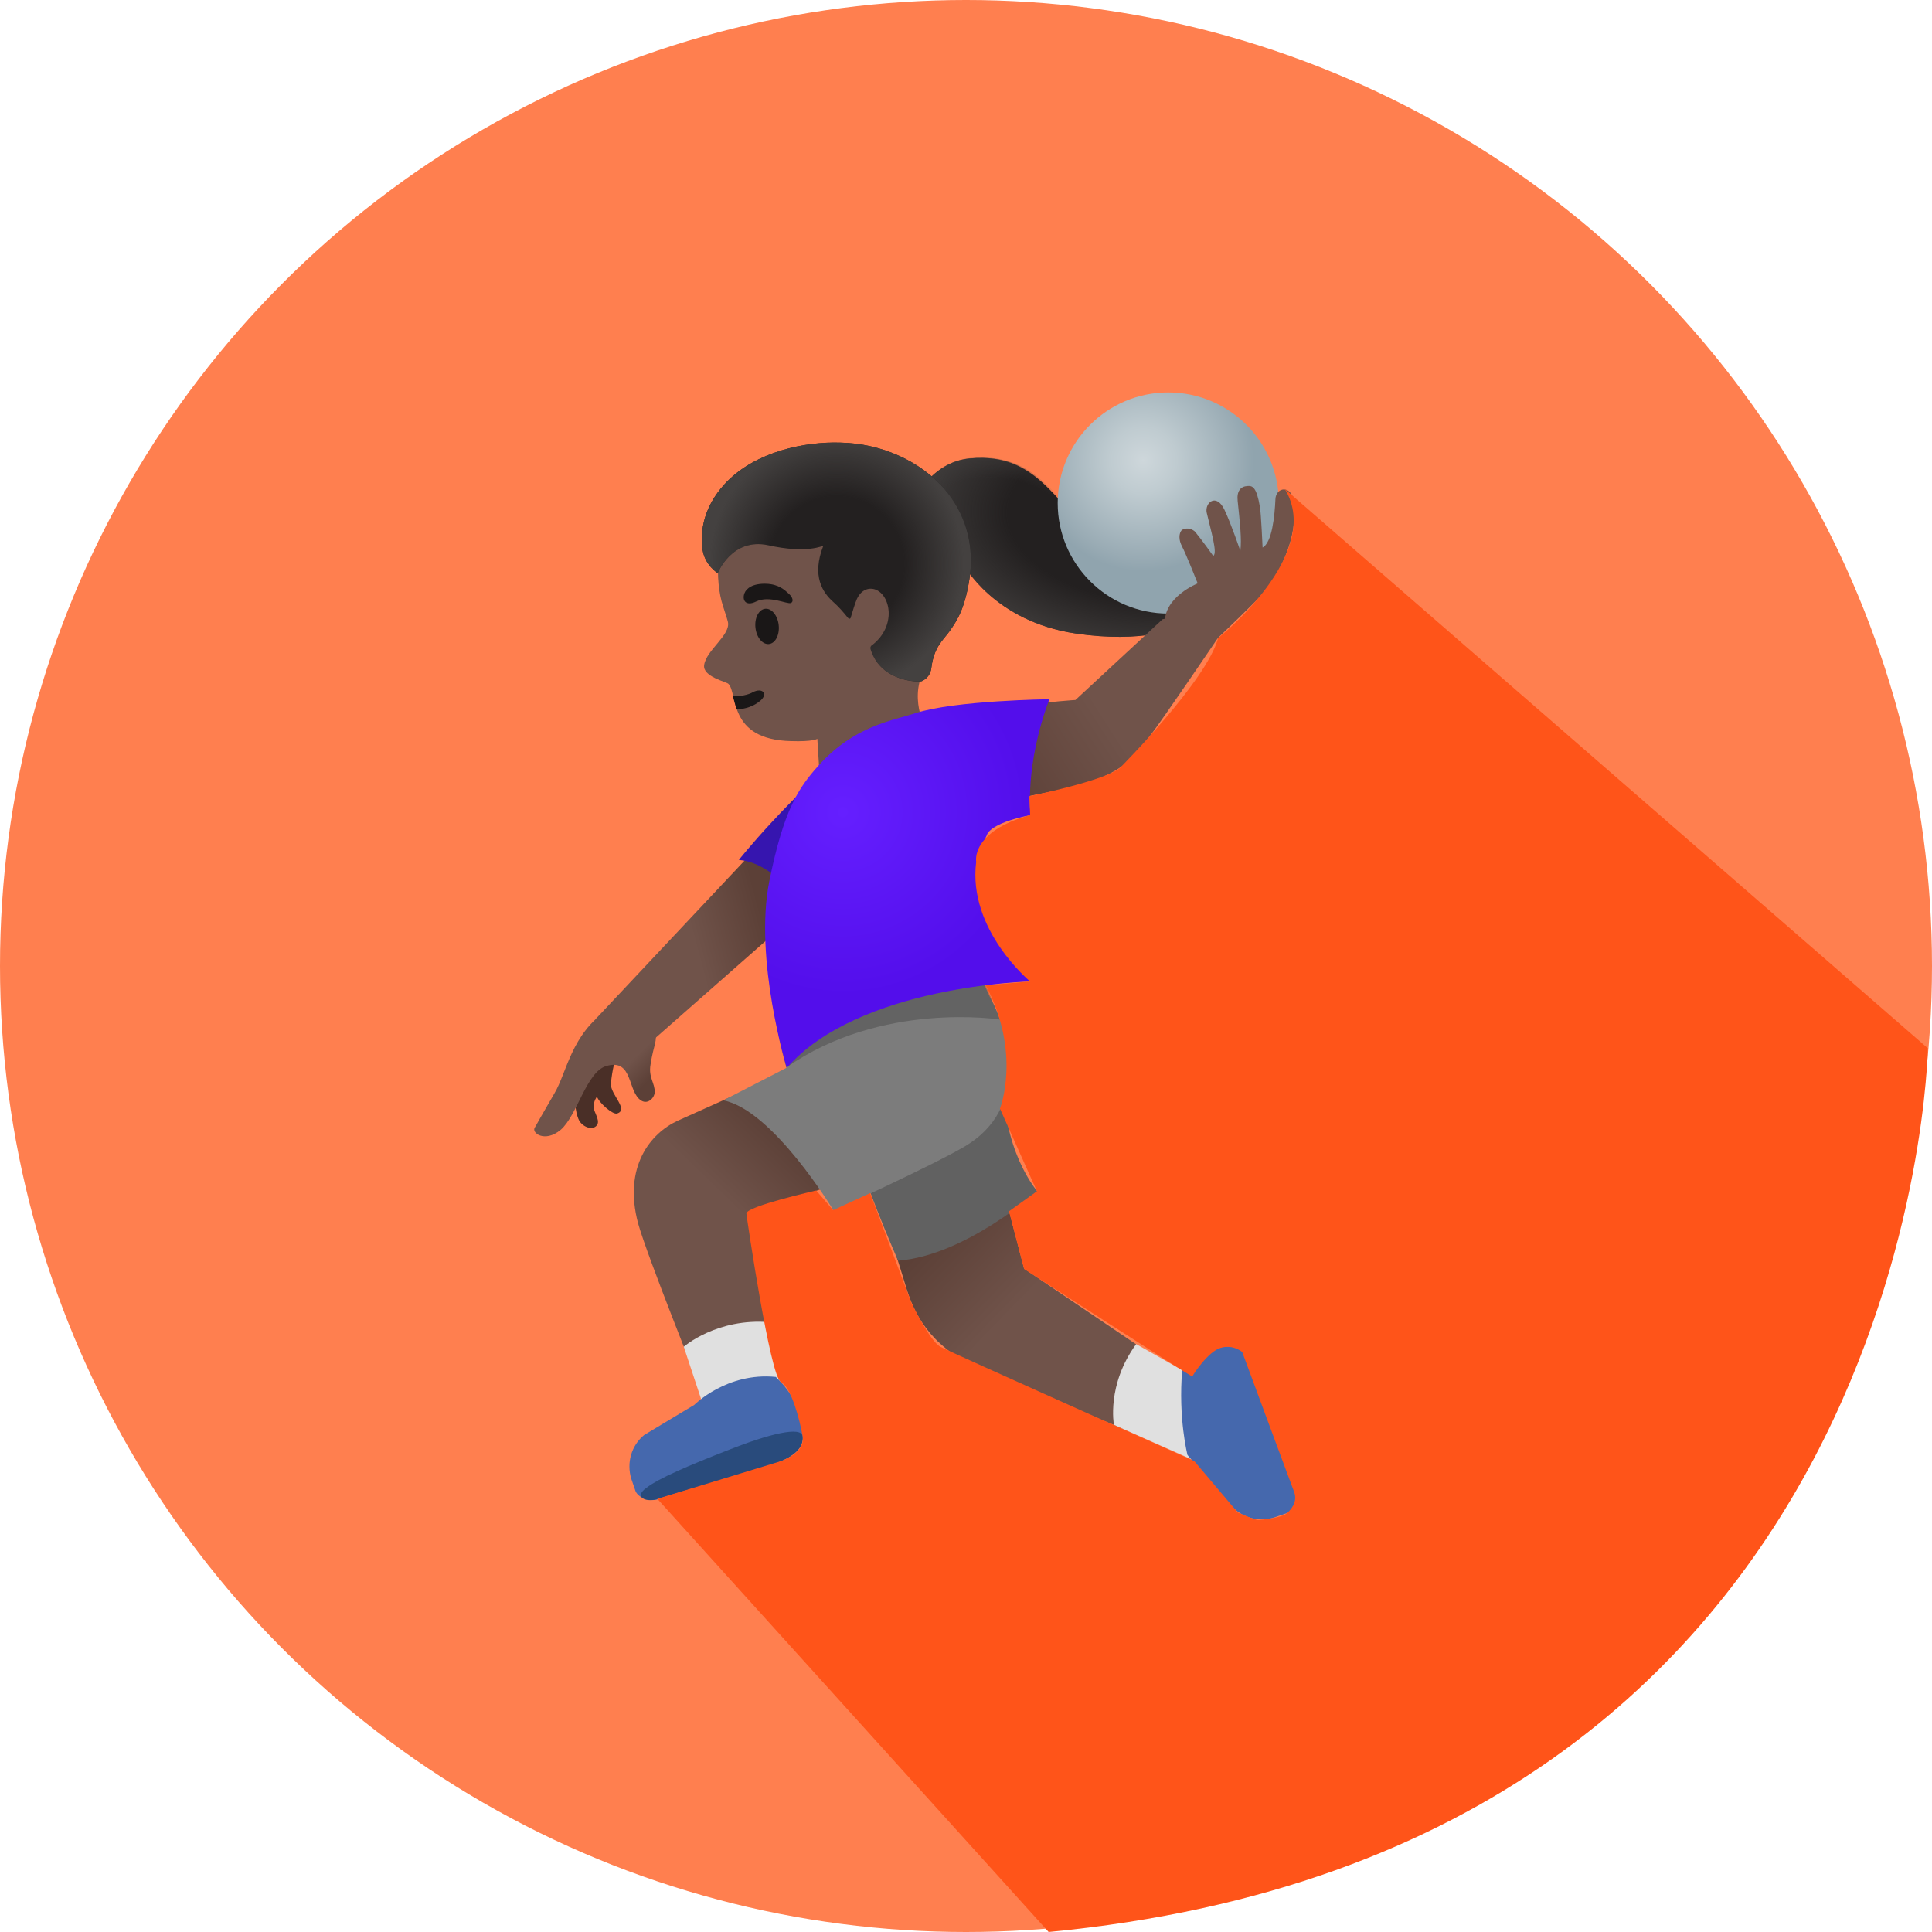 <?xml version="1.0" encoding="utf-8"?>
<!-- Generator: Adobe Illustrator 21.0.2, SVG Export Plug-In . SVG Version: 6.00 Build 0)  -->
<svg version="1.1" id="Layer_1" xmlns="http://www.w3.org/2000/svg" xmlns:xlink="http://www.w3.org/1999/xlink" x="0px" y="0px"
	 viewBox="0 0 512 512" style="enable-background:new 0 0 512 512;" xml:space="preserve">
<style type="text/css">
	.st0{fill:#FF7F4F;}
	.st1{fill:url(#SVGID_1_);}
	.st2{fill:#E0E0E0;}
	.st3{fill:#4568AD;}
	.st4{fill:#616161;}
	.st5{fill:url(#SVGID_2_);}
	.st6{fill:#294B7C;}
	.st7{fill:#7C7C7C;}
	.st8{opacity:0.2;enable-background:new    ;}
	.st9{fill:url(#SVGID_3_);}
	.st10{fill:#4A2F27;}
	.st11{fill:url(#SVGID_4_);}
	.st12{fill:#3615AF;}
	.st13{fill:#70534A;}
	.st14{fill:#1A1717;}
	.st15{fill:#232020;}
	.st16{fill:url(#SVGID_5_);}
	.st17{fill:url(#SVGID_6_);}
	.st18{fill:url(#SVGID_7_);}
	.st19{fill:url(#SVGID_8_);}
	.st20{fill:url(#SVGID_9_);}
	.st21{fill:url(#SVGID_10_);}
	.st22{fill:url(#SVGID_11_);}
	.st23{fill:url(#SVGID_12_);}
	.st24{fill:#FF5419;}
</style>
<circle class="st0" cx="256" cy="256" r="256"/>
<linearGradient id="SVGID_1_" gradientUnits="userSpaceOnUse" x1="321.385" y1="837.933" x2="266.115" y2="792.902" gradientTransform="matrix(0.996 8.759041e-02 -8.759041e-02 0.996 56.093 -489.755)">
	<stop  offset="0.598" style="stop-color:#70534A"/>
	<stop  offset="1" style="stop-color:#5C4037"/>
</linearGradient>
<path class="st1" d="M271.4,336.2l-10.1-38.7L230,310.2c0,0,7.1,20.7,9.9,30.2c2.3,7.8,6.2,15.8,18.9,22.1l55.8,23.2l1.5-19.3
	L271.4,336.2L271.4,336.2z"/>
<path class="st2" d="M301.1,356.2c-7.9,10.8-5.9,21.4-5.9,21.4l21.4,9.5l2.7-20.7C319.2,366.5,301.1,356.2,301.1,356.2z"/>
<path class="st3" d="M330.2,359.4c-0.6-1.6-3.3-3.1-6.6-2.4l-5.6,1.6c-3.8,2-4.7,4.4-4.7,4.4c-1.1,12.9,1.4,22.6,1.4,22.6l11.5,13.3
	c2.8,3.3,7.4,4.6,11.6,3.2l3.2-1.1c1.4-0.5,2.9-3,2.2-5.7C343.1,395.4,330.2,359.4,330.2,359.4z"/>
<path class="st4" d="M227.4,304.4c-0.6,4.1,10.6,29.7,10.6,29.7c18-1.4,36.9-18.4,36.9-18.4s-9.8-11.1-8.9-31.6
	C265.9,284.1,227.4,304.4,227.4,304.4z"/>
<linearGradient id="SVGID_2_" gradientUnits="userSpaceOnUse" x1="175.567" y1="839.762" x2="215.711" y2="798.05" gradientTransform="matrix(1 0 0 1 0 -490)">
	<stop  offset="0.598" style="stop-color:#70534A"/>
	<stop  offset="1" style="stop-color:#5C4037"/>
</linearGradient>
<path class="st5" d="M185.6,367.9l21.4-0.2c0,0-7.1-39-9-46.1l49.7-16.4l-10.9-33.9L179.6,297c-7.2,3.3-14.5,12.2-10.5,27.2
	C171.5,332.9,185.6,367.9,185.6,367.9z"/>
<path class="st2" d="M204,350.4c-14-1.2-22.8,6.5-22.8,6.5l7.5,22.6l19.4-7.1L204,350.4z"/>
<path class="st3" d="M210.2,384.9c1.6-0.5,3.2-3.3,2.4-6.6l-1.6-5.6c-1.3-4.1-5.4-7.8-5.4-7.8c-13-1.3-21.6,7.4-21.6,7.4l-13.3,8
	c-3.4,2.8-4.7,7.4-3.4,11.6l1.1,3.2c0.5,1.4,2.9,2.9,5.7,2.3C174.1,397.3,210.2,384.9,210.2,384.9z"/>
<path class="st6" d="M193.2,384.2c-11,4.3-18.7,7.6-21.9,10.1c-3.3,2.3-0.4,3.9,2.8,3l30.9-9.3c5.8-2,8-4.5,7.7-7.3
	C212.5,377.8,203.6,380.1,193.2,384.2z"/>
<path class="st7" d="M191.7,291.6c13.2,2.6,29.2,29.2,29.2,29.2s25.6-11.6,34.8-17c16.9-10,12.2-29.6,6.8-39.2l-6.8-15l-48.6,12.4
	l-0.7,10.5l2,10.5L191.7,291.6z"/>
<path class="st8" d="M208.4,282.9c25.2-17.7,56.6-12.7,56.6-12.7c-3.9-10.5-11.2-24.1-11.2-24.1s-47.2,12.5-48.1,18.9
	C204.8,271.5,208.4,282.9,208.4,282.9z"/>
<linearGradient id="SVGID_3_" gradientUnits="userSpaceOnUse" x1="156.174" y1="745.224" x2="201.962" y2="733.095" gradientTransform="matrix(1 0 0 1 0 -490)">
	<stop  offset="0.598" style="stop-color:#70534A"/>
	<stop  offset="1" style="stop-color:#5C4037"/>
</linearGradient>
<path class="st9" d="M221.6,232.9l-12-17.9L158,269.9c0,0,0,3.9,4.5,6.5c4.5,2.6,8.9,0.7,8.9,0.7S221.6,232.9,221.6,232.9z"/>
<path class="st10" d="M157.8,276c0,0-3.9,6.3-5.2,14.4c-0.5,3.3,0.6,6.3,1.1,6.9c1.4,1.8,3.8,2.2,4.6,0.7c0.7-1.3-1-3.4-1-4.7
	c0-1.5,0.9-2.7,0.9-2.7c0.5,1.6,4.1,4.8,5.3,4.5c3.3-1-1.8-5.1-1.6-7.9c0.6-7.2,3.3-11.9,3.3-11.9S157.8,276,157.8,276z"/>
<linearGradient id="SVGID_4_" gradientUnits="userSpaceOnUse" x1="152.686" y1="770.868" x2="164.802" y2="783.305" gradientTransform="matrix(1 0 0 1 0 -490)">
	<stop  offset="0.598" style="stop-color:#70534A"/>
	<stop  offset="1" style="stop-color:#5C4037"/>
</linearGradient>
<path class="st11" d="M173.7,272.2c0.5,4.5-0.4,4.1-1.3,9.9c-0.6,3.5,1.2,4.9,1.1,7.4c-0.1,1.5-1.8,3.2-3.5,2.2
	c-3.8-2.2-2.1-11.3-9.3-9.2c-5.3,1.5-7.7,13.1-12.1,16.9c-4.3,3.6-8,0.7-6.8-0.7c0,0,2.4-4.3,5.1-8.9c3.3-5.5,4.5-15.8,14.1-22.2
	L173.7,272.2z"/>
<path class="st12" d="M227.7,195.9c-19.3,16-31.9,32-31.9,32c10.7,0.7,20.3,16.3,20.3,16.3S242.2,183.8,227.7,195.9z"/>
<path class="st13" d="M248.9,135.2c-5.5-11.8-23.7-17.9-36.4-14.9c-14.1,3.4-21.1,14.3-22.1,27.5c-0.4,4.8,0.1,9.5,1.2,12.8
	c0.1,0.4,1.1,3.3,1.3,4.2c0.8,3.5-5.8,7.5-6.3,11.5c-0.4,3,5.9,4.4,6.4,4.9c2.6,2.4-0.3,14.8,16.6,15.2c5.9,0.2,7-0.6,7-0.6
	l1.2,19.1l28.1-20.7c0,0-5.2-8.2-1.1-16.5C250,167,255.9,150.2,248.9,135.2z"/>
<path class="st14" d="M195.2,188c2.3-0.1,4.6-0.8,6.4-2.4c2-1.8,0.4-3.4-2-2.2c-1.4,0.8-3.5,1.2-5.4,1
	C194.2,184.5,195.2,188,195.2,188z"/>
<ellipse transform="matrix(0.994 -0.106 0.106 0.994 -16.493 22.558)" class="st14" cx="203.4" cy="166" rx="3.1" ry="4.7"/>
<path class="st14" d="M200.4,159.4c-2.8,1.4-3.8-0.4-3.1-2.2c0.5-1.3,2.2-2.6,5.7-2.5c3.4,0.1,5,1.7,6.1,2.7c1.1,1,1.2,2.1,0.5,2.4
	C208.6,160.2,203.9,157.7,200.4,159.4z"/>
<path class="st15" d="M295.8,147.3c-15.8-11.6-19.2-27.6-38.8-25.8c-12.9,1.2-18.7,17.2-17.1,21.8c3,8.8,11.1,6,15.4,6.2
	c0,0,8,15.2,29.9,18.4c34.3,5,43.1-13.2,43.1-13.2S311.1,158.4,295.8,147.3z"/>
<radialGradient id="SVGID_5_" cx="353.688" cy="756.192" r="66.648" gradientTransform="matrix(0.998 7.120000e-02 -4.100000e-02 0.574 -17.462 -321.495)" gradientUnits="userSpaceOnUse">
	<stop  offset="0.562" style="stop-color:#444140;stop-opacity:0"/>
	<stop  offset="1" style="stop-color:#444140"/>
</radialGradient>
<path class="st16" d="M295.8,147.3c-15.8-11.6-18.7-27.6-38.8-25.8c-12.7,1.1-18.7,17.2-17.1,21.8c3,8.8,11.1,6,15.4,6.2
	c0,0,8,15.2,29.9,18.4c34.3,5,43.1-13.2,43.1-13.2S311.1,158.4,295.8,147.3z"/>
<radialGradient id="SVGID_6_" cx="338.837" cy="-84.245" r="35.111" gradientTransform="matrix(0.505 -0.863 1.112 0.652 190.238 495.971)" gradientUnits="userSpaceOnUse">
	<stop  offset="0.58" style="stop-color:#444140;stop-opacity:0"/>
	<stop  offset="1" style="stop-color:#444140"/>
</radialGradient>
<path class="st17" d="M289,140.8c-10.4-10.4-15.6-20.9-31.9-19.4c-12.9,1.2-18.6,16.8-17.1,21.4c0,0,4.1-10.2,20.1-10.9
	C276.1,131.2,289,140.8,289,140.8z"/>
<radialGradient id="SVGID_7_" cx="439.523" cy="-514.223" r="33.67" gradientTransform="matrix(-0.383 0.924 -1.415 -0.586 -250.112 -564.45)" gradientUnits="userSpaceOnUse">
	<stop  offset="0" style="stop-color:#444140"/>
	<stop  offset="0.526" style="stop-color:#444140;stop-opacity:0"/>
</radialGradient>
<path class="st18" d="M295.8,147.3c-3.9-2.9-7.4-6.3-10.7-10c-2.9-3.2-5.3-6.1-10-6c-7.5,0.1-14.5,11.8-10.6,19.9
	c2.4,5,12.2,13.5,33.5,15.5c23.1,2.2,30.1-12.1,30.1-12.1S311.1,158.4,295.8,147.3z"/>
<g>
	
		<radialGradient id="SVGID_8_" cx="315.938" cy="572.889" r="29.305" gradientTransform="matrix(0.987 0.161 -0.161 0.987 83.359 -494.282)" gradientUnits="userSpaceOnUse">
		<stop  offset="0" style="stop-color:#CED7DB"/>
		<stop  offset="0.303" style="stop-color:#BFCBD0"/>
		<stop  offset="0.88" style="stop-color:#99ABB4"/>
		<stop  offset="1" style="stop-color:#90A4AE"/>
	</radialGradient>
	<circle class="st19" cx="309.6" cy="133.3" r="29.3"/>
</g>
<linearGradient id="SVGID_9_" gradientUnits="userSpaceOnUse" x1="347.304" y1="602.611" x2="282.422" y2="661.659" gradientTransform="matrix(0.986 0.168 -0.168 0.986 93.648 -494.651)">
	<stop  offset="0.598" style="stop-color:#70534A"/>
	<stop  offset="1" style="stop-color:#5C4037"/>
</linearGradient>
<path class="st20" d="M246.7,192.9c-14,6.6-1.6,23-1.6,23s27-4.5,37.9-7.1c15.6-3.6,17.9-9,21.7-13.7c3-3.8,18.1-26.1,18.1-26.1
	l-0.9-7.9l-13.8,3L285,185.5C285,185.5,258.9,187.1,246.7,192.9z"/>
<linearGradient id="SVGID_10_" gradientUnits="userSpaceOnUse" x1="334.333" y1="648.656" x2="269.449" y2="707.705" gradientTransform="matrix(0.996 -8.430394e-02 8.430394e-02 0.996 -51.266 -482.97)">
	<stop  offset="0.598" style="stop-color:#70534A"/>
	<stop  offset="1" style="stop-color:#5C4037"/>
</linearGradient>
<path class="st21" d="M308.7,165.3c-0.4-7.1,8.7-10.7,8.7-10.7s-3-7.6-4.2-9.9c-1.2-2.4-0.4-4,0.1-4.3c1.5-0.8,2.9,0,3.4,0.5
	c1.9,2.3,4.8,6.4,4.8,6.4c1.3-0.5-0.7-7-1.7-11.4c-0.6-2.6,2.5-5.4,4.7-0.8c1.8,3.8,4.2,10.9,4.2,10.9c0.4-2.9-0.1-7.5-0.7-13.2
	c-0.3-2.7,0.8-3.9,2.6-4c1.3-0.1,2.4,0.2,3.3,5.6c0.3,1.6,0.7,10.7,0.7,10.7c2.5-1.3,3.2-8.3,3.4-12.8c0.1-3.2,4.3-4,4.9,0.8
	c1.1,9.7-3.9,18-6.2,21.9c-1.2,2-14.5,14.6-14.5,14.6L308.7,165.3z"/>
<g>
	
		<radialGradient id="SVGID_11_" cx="235.195" cy="635.315" r="48.729" gradientTransform="matrix(0.943 0.334 -0.334 0.943 213.782 -462.43)" gradientUnits="userSpaceOnUse">
		<stop  offset="0" style="stop-color:#651FFF"/>
		<stop  offset="1" style="stop-color:#530EEB"/>
	</radialGradient>
	<path class="st22" d="M273.1,260.1c-22-20.8-11.6-38.7-11.6-38.7s0.2-3.1,11.6-5.4c0,0-1.6-13.2,5-30.7c0,0-25.1,0.3-35.5,3.7
		c-6.2,2-16.3,3.4-25.7,13.9c-5.4,6-9.2,11.8-13,30.5c-4.2,20.8,4.6,49.6,4.6,49.6C227.6,261.1,273.1,260.1,273.1,260.1z"/>
</g>
<g>
	<path class="st15" d="M250.4,129.7c-6.5-7.5-16.8-12.2-27.7-12.4c-9.5-0.3-22.3,2.4-30.1,10.4c-4.7,4.8-7.4,11.1-6.4,18
		c0.6,4.1,4,6.2,4,6.2s3.7-9.5,13.4-7.4c10.2,2.3,14.6,0.1,14.6,0.1c-3.2,8.1-0.1,12.5,2.6,14.9c1.6,1.4,3,3.1,3.8,4.1
		c0.4,0.5,0.8,0.5,0.9-0.1c0.4-1.3,1.1-3.7,1.6-4.8c1.8-3.7,4.8-2.5,4.8-2.5c4.1,1.4,5.8,9.7-0.8,14.8c-0.2,0.1-0.6,0.4-0.3,1.3
		c2.8,8.5,12.9,8.5,13.5,8.2l0,0l0.2-0.1c1.3-0.7,2.1-1.8,2.3-3.3c0.7-5.7,3.1-7.4,4.9-9.9c2-2.9,4.2-6.1,5.4-15.1
		C258,143.7,255.7,136,250.4,129.7z"/>
	
		<radialGradient id="SVGID_12_" cx="228.147" cy="721.315" r="33.809" gradientTransform="matrix(1 -2.280948e-02 2.280948e-02 1 -22.862 -566.698)" gradientUnits="userSpaceOnUse">
		<stop  offset="0.526" style="stop-color:#444140;stop-opacity:0"/>
		<stop  offset="1" style="stop-color:#444140"/>
	</radialGradient>
	<path class="st23" d="M250.4,129.7c-6.5-7.5-16.8-12.2-27.7-12.4c-9.5-0.3-22.3,2.4-30.1,10.4c-4.7,4.8-7.4,11.1-6.4,18
		c0.6,4.1,4,6.2,4,6.2s3.7-9.5,13.4-7.4c10.2,2.3,14.6,0.1,14.6,0.1c-3.2,8.1-0.1,12.5,2.6,14.9c1.6,1.4,3,3.1,3.8,4.1
		c0.4,0.5,0.8,0.5,0.9-0.1c0.4-1.3,1.1-3.7,1.6-4.8c1.8-3.7,4.8-2.5,4.8-2.5c4.1,1.4,5.8,9.7-0.8,14.8c-0.2,0.1-0.6,0.4-0.3,1.3
		c2.8,8.5,12.9,8.5,13.5,8.2l0,0l0.2-0.1c1.3-0.7,2.1-1.8,2.3-3.3c0.7-5.7,3.1-7.4,4.9-9.9c2-2.9,4.2-6.1,5.4-15.1
		C258,143.7,255.7,136,250.4,129.7z"/>
</g>
<path class="st24" d="M174.2,397.2l32.8-10c0,0,6.5-2.1,5.7-6.6s-3-12.9-5.8-14.4c-2.8-1.5-8.9-42.8-9.1-44.6
	c-0.1-1.9,18.5-6.1,18.5-6.1l4.5,5.2l9.8-4.5l10.9,29c0,0,4.9,10.2,7.7,11.7c2.8,1.5,67.3,30.3,67.3,30.3l11.5,13.6c0,0,4.4,2,5.4,2
	s6.1-0.6,7.4-1.6c1.3-1,3.1-3.1,2.2-5.7c-1-2.6-13.8-37.2-13.8-37.2s-2.4-2.1-5.7-1.1c-3.3,0.9-7.5,7.3-7.5,7.6
	c0,0.3-44.6-28.5-44.6-28.5l-4-15.3l7.4-5.3l-9.8-21.9c0,0,5.8-14.7-3.8-32.7l11.8-1c0,0-16.6-13.7-14.3-31.7c0,0-1.6-8,14.3-12.4
	l-0.2-5c0,0,20-4.1,24-7.5c0,0,23.1-23.2,26-34.4c0,0,28.2-22.3,17.7-39.5l170.4,148.2c0,0-3,212.2-233,234.2L174.2,397.2z"/>
</svg>
